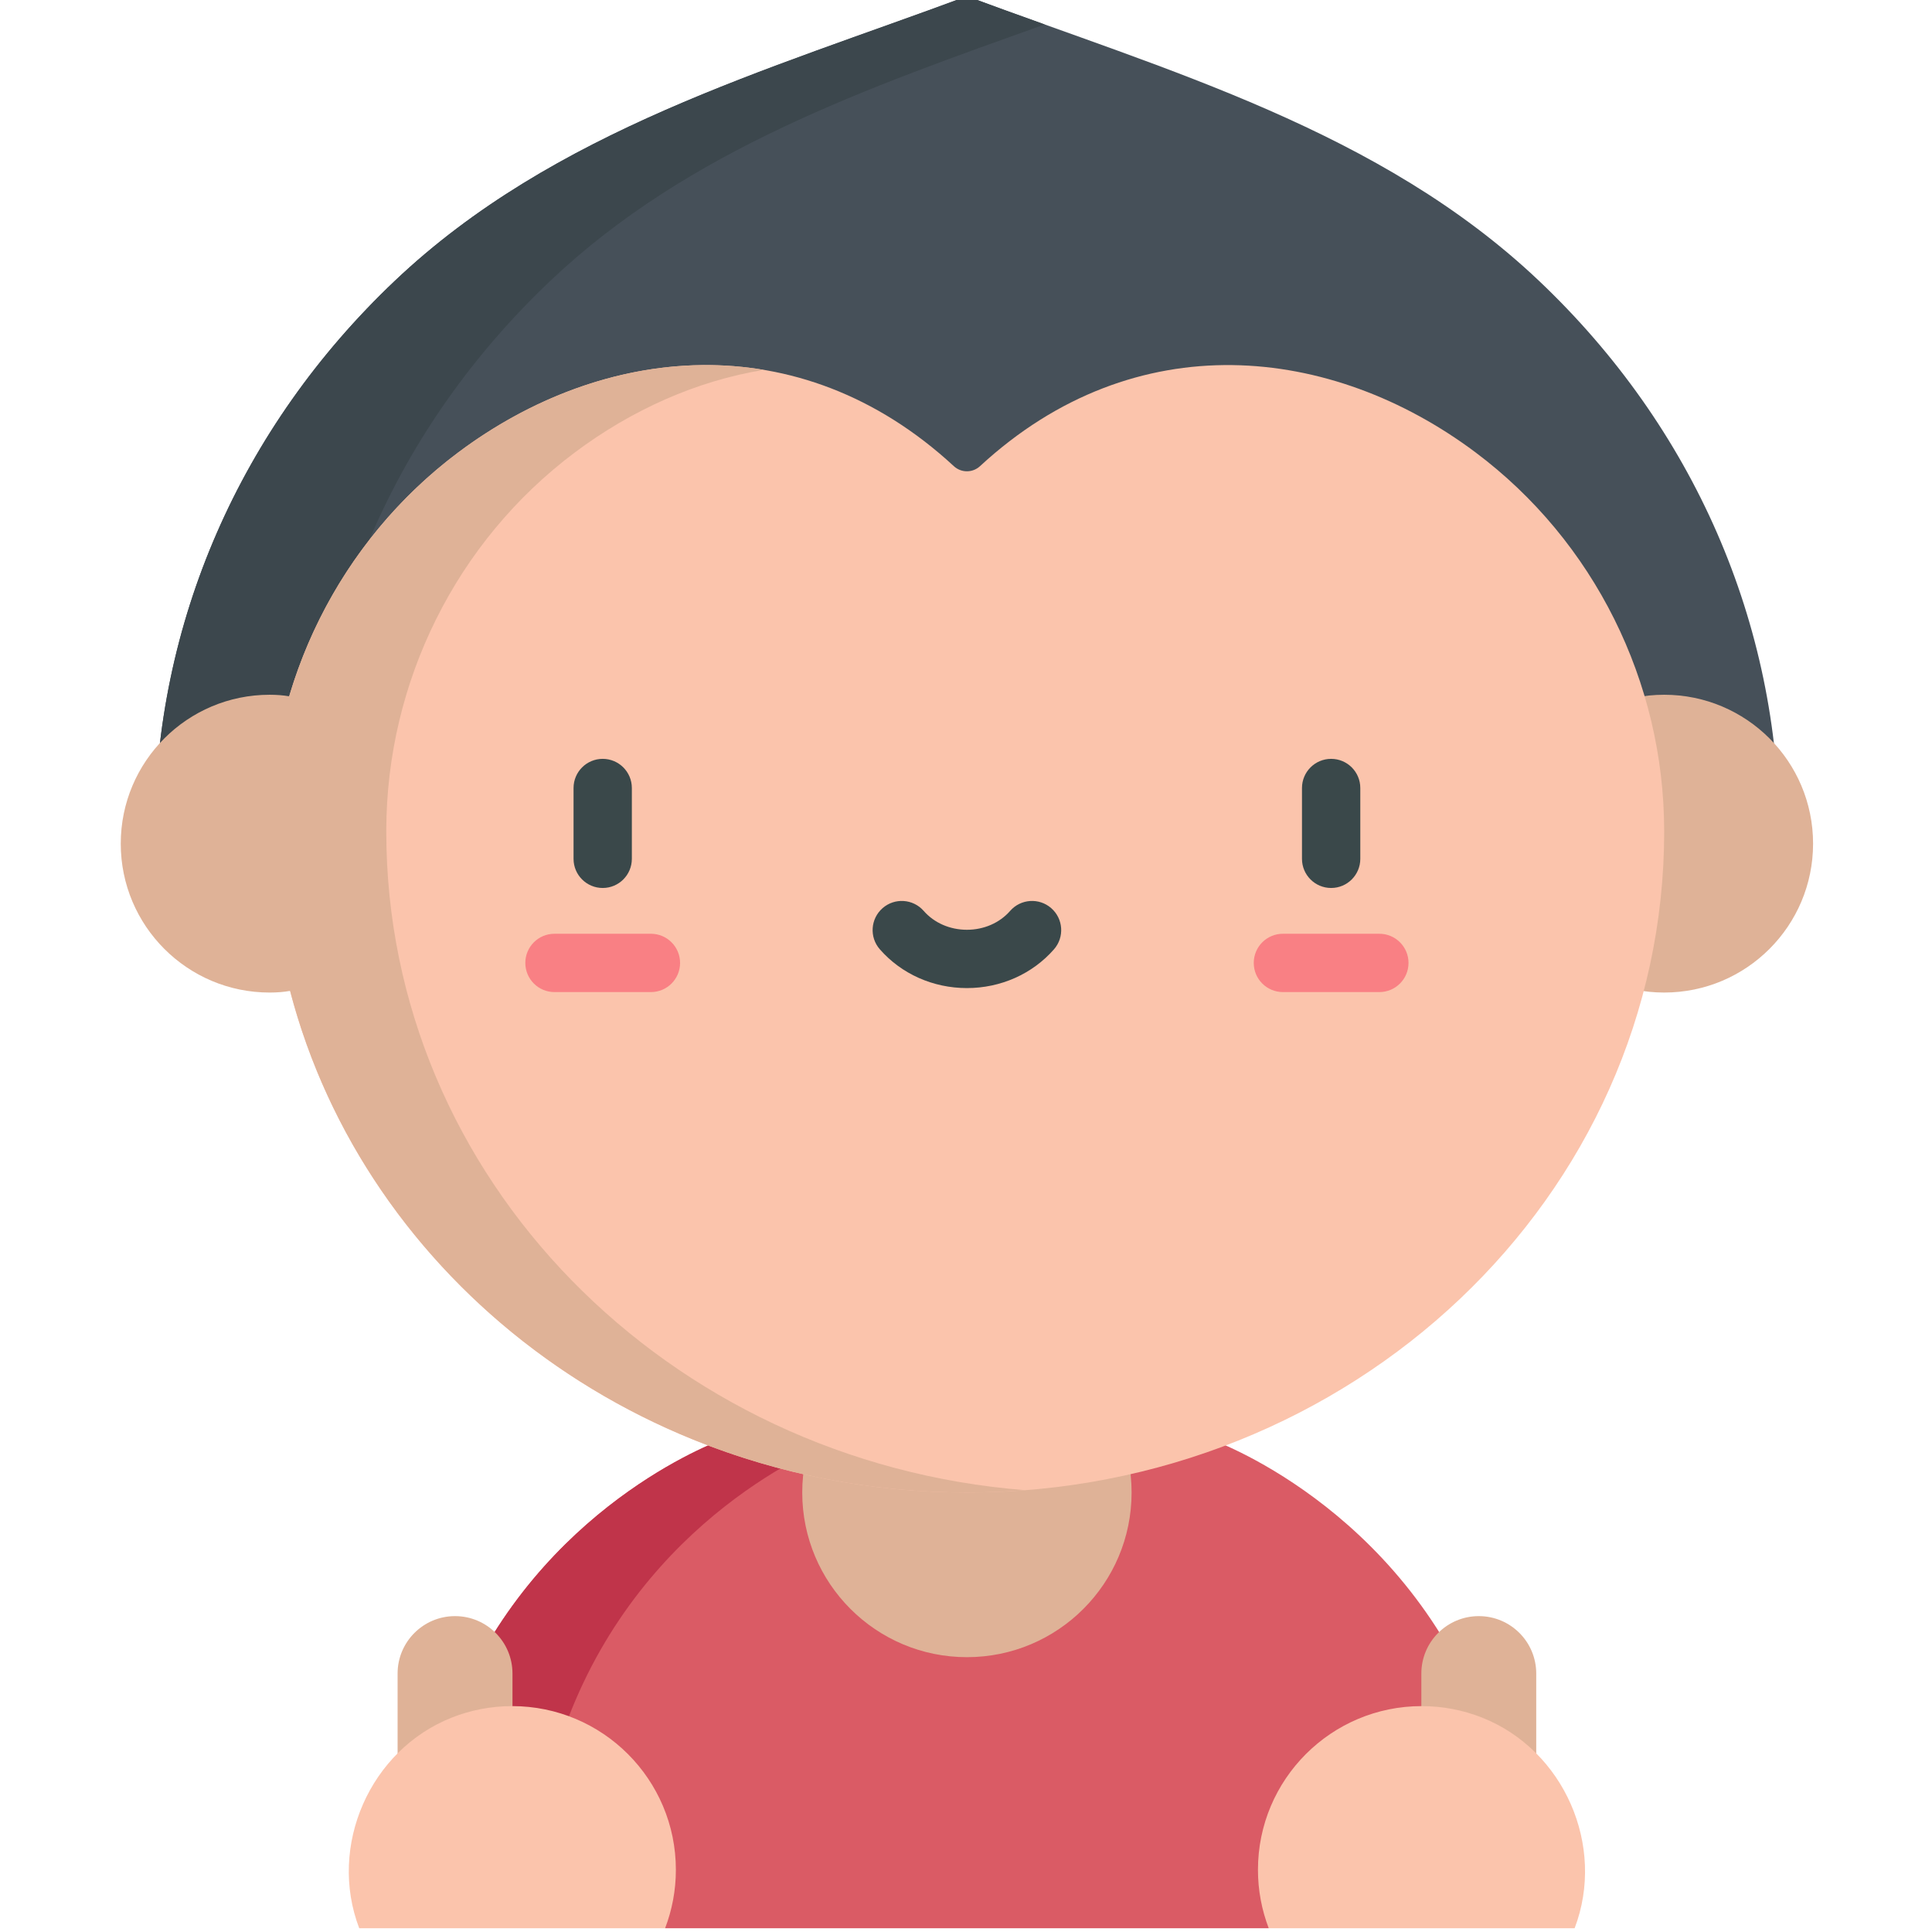 <svg height="511pt" viewBox="-31 1 511 512" width="511pt" xmlns="http://www.w3.org/2000/svg"><path d="m361.234 456.168c-21.758-56.465-72.219-73.867-72.219-73.867h-128.547s-45.039 15.516-68.371 64.848c-1.367 2.895-2.656 5.898-3.855 9.023l56.52 55.828h159.965zm0 0" fill="#da5b65"/><path d="m119.148 456.172c1.199-3.125 2.488-6.129 3.855-9.023 23.332-49.332 68.371-64.848 68.371-64.848h-30.906s-45.039 15.516-68.371 64.848c-1.367 2.895-2.656 5.898-3.855 9.023zm0 0" fill="#c0344a"/><path d="m439.973 221.367c0-55.227-22.598-107.059-63.625-145.949-42.086-39.895-98.539-55.68-151.605-75.418-53.066 19.738-109.52 35.523-151.605 75.418-41.027 38.891-63.621 90.723-63.621 145.949zm0 0" fill="#465059"/><path d="m114.344 75.418c36.676-34.766 84.258-51.223 131.004-67.941-6.898-2.465-13.781-4.938-20.605-7.477-53.066 19.738-109.52 35.523-151.605 75.418-41.027 38.891-63.621 90.723-63.621 145.949h41.207c0-55.227 22.594-107.059 63.621-145.949zm0 0" fill="#3c474d"/><path d="m448.984 224.578c0 21.789-17.668 39.457-39.461 39.457-21.789 0-39.457-17.668-39.457-39.457 0-21.793 17.668-39.461 39.457-39.461 21.793 0 39.461 17.668 39.461 39.461zm0 0" fill="#dfb297"/><path d="m268.383 396.527c0 24.102-19.539 43.641-43.641 43.641-24.102 0-43.641-19.539-43.641-43.641 0-24.102 19.539-43.641 43.641-43.641 24.102 0 43.641 19.539 43.641 43.641zm0 0" fill="#dfb297"/><path d="m409.523 220.996c-.086-39.293-18.551-76.57-50.008-100.121-38.043-28.477-90.098-34.402-131.301 3.66-1.965 1.816-4.977 1.816-6.941 0-41.207-38.062-93.262-32.141-131.301-3.66-31.457 23.551-49.926 60.828-50.012 100.121v.371c0 96.738 82.73 175.16 184.785 175.16 102.051 0 184.781-78.422 184.781-175.16-.004-.121-.004-.246-.004-.371zm0 0" fill="#fbc4ac"/><path d="m70.867 221.367c0-.121 0-.246 0-.371.086-39.293 18.551-76.57 50.008-100.121 15.008-11.234 32.199-18.953 50.039-21.855-28.418-4.773-57.371 4.207-80.945 21.855-21.746 16.281-37.277 39.121-44.828 64.652-1.551-.266-3.266-.41-5.18-.41-21.793 0-39.461 17.668-39.461 39.461s17.668 39.457 39.461 39.457c2.008 0 3.809-.152 5.418-.441 19.934 76.336 92.672 132.934 179.363 132.934 5.207 0 10.355-.215 15.453-.617-94.82-7.441-169.328-82.738-169.328-174.543zm0 0" fill="#dfb297"/><path d="m321.266 236.324c-4.27 0-7.727-3.457-7.727-7.727v-18.766c0-4.27 3.457-7.727 7.727-7.727 4.266 0 7.727 3.457 7.727 7.727v18.766c0 4.27-3.461 7.727-7.727 7.727zm0 0" fill="#3a484a"/><path d="m334.043 263.91h-25.559c-4.27 0-7.727-3.457-7.727-7.727 0-4.266 3.457-7.727 7.727-7.727h25.559c4.27 0 7.727 3.461 7.727 7.727 0 4.27-3.457 7.727-7.727 7.727zm0 0" fill="#f98084"/><path d="m128.223 236.324c-4.27 0-7.727-3.457-7.727-7.727v-18.766c0-4.27 3.457-7.727 7.727-7.727 4.266 0 7.723 3.457 7.723 7.727v18.766c0 4.27-3.457 7.727-7.723 7.727zm0 0" fill="#3a484a"/><path d="m141 263.91h-25.562c-4.266 0-7.723-3.457-7.723-7.727 0-4.266 3.457-7.727 7.723-7.727h25.562c4.27 0 7.727 3.461 7.727 7.727 0 4.27-3.457 7.727-7.727 7.727zm0 0" fill="#f98084"/><path d="m224.742 262.852c-8.957 0-17.371-3.746-23.078-10.281-2.812-3.211-2.48-8.094.73-10.902 3.211-2.809 8.094-2.48 10.902.734 2.777 3.176 6.949 4.996 11.445 4.996 4.5 0 8.672-1.82 11.449-4.996 2.809-3.215 7.688-3.543 10.898-.734 3.215 2.809 3.543 7.691.734 10.902-5.711 6.535-14.125 10.281-23.082 10.281zm0 0" fill="#3a484a"/><path d="m89.09 487.473c-8.406 0-15.223-6.816-15.223-15.223v-27.738c0-8.41 6.816-15.223 15.223-15.223s15.223 6.812 15.223 15.223v27.738c0 8.406-6.816 15.223-15.223 15.223zm0 0" fill="#dfb297"/><path d="m104.227 453.137c-5.641 0-11.031 1.078-15.984 3.035-21.73 8.594-32.871 34.035-24.547 55.828h81.066c1.836-4.812 2.852-10.027 2.852-15.477 0-23.961-19.426-43.387-43.387-43.387zm0 0" fill="#fbc4ac"/><path d="m360.395 487.473c8.41 0 15.223-6.816 15.223-15.223v-27.738c0-8.41-6.812-15.223-15.223-15.223-8.406 0-15.223 6.812-15.223 15.223v27.738c0 8.406 6.816 15.223 15.223 15.223zm0 0" fill="#dfb297"/><path d="m345.258 453.137c5.645 0 11.031 1.078 15.984 3.035 21.73 8.594 32.871 34.031 24.551 55.828h-81.07c-1.836-4.812-2.852-10.027-2.852-15.477 0-23.961 19.426-43.387 43.387-43.387zm0 0" fill="#fbc4ac"/></svg>